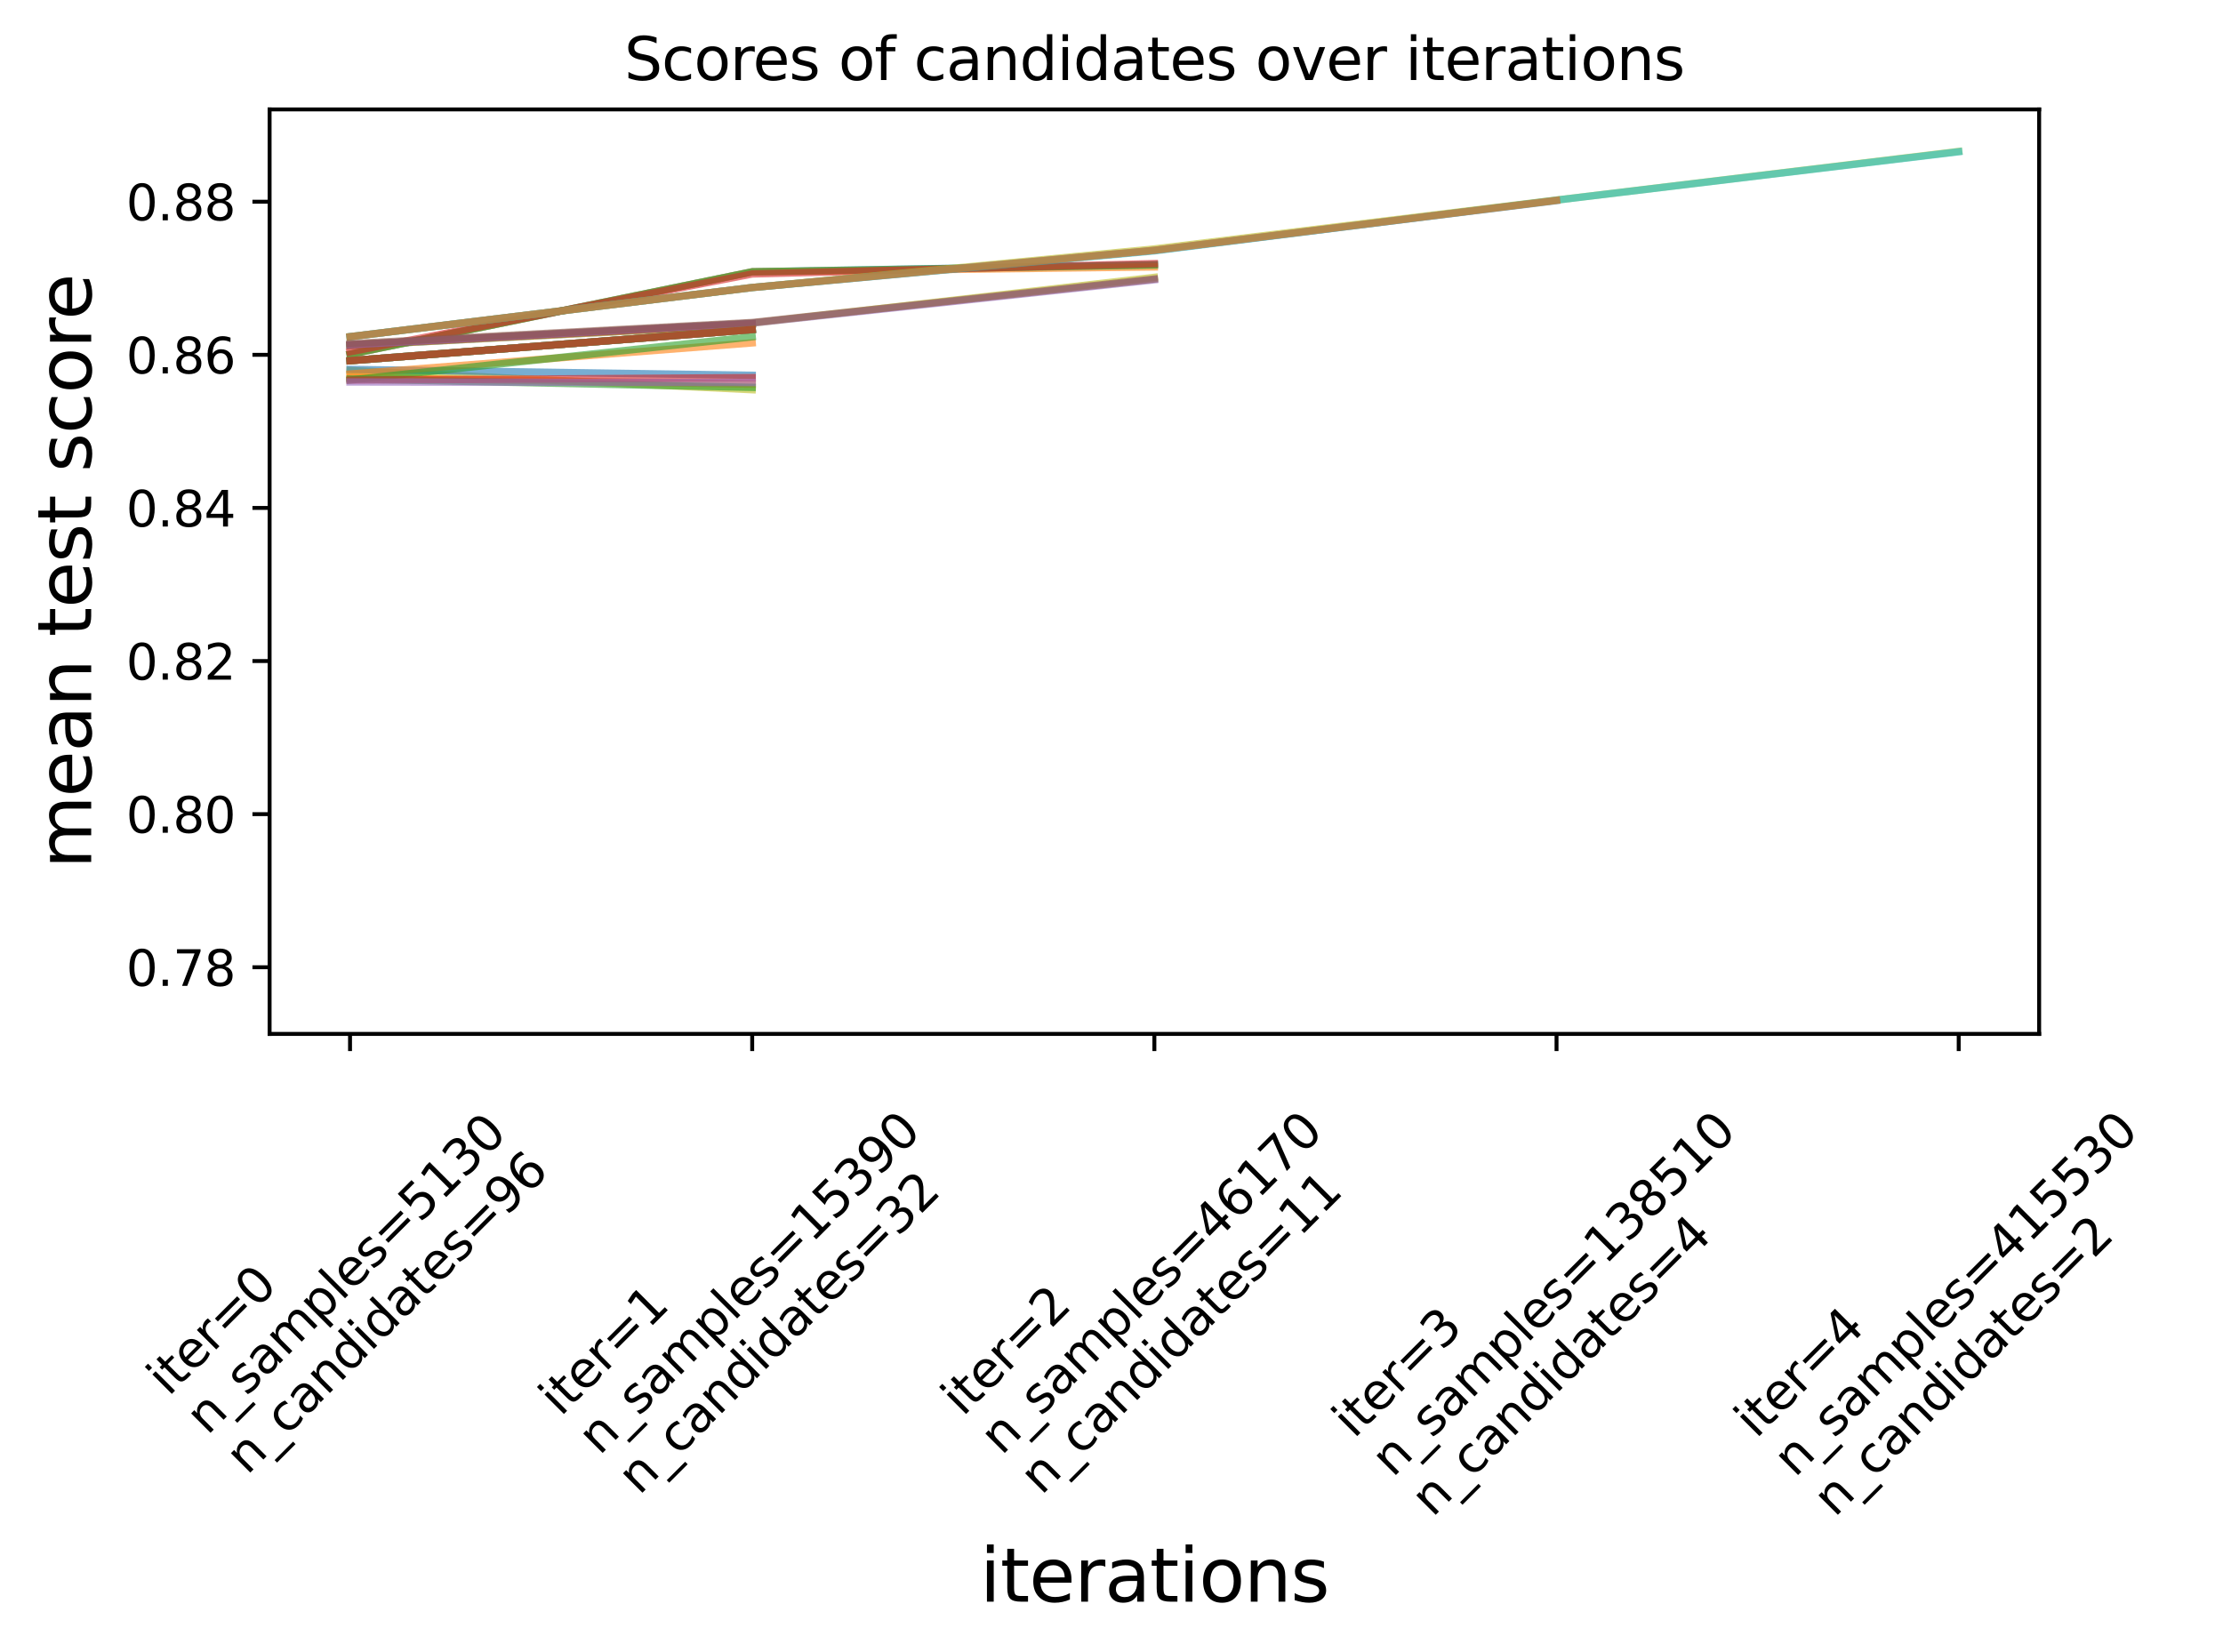 <?xml version="1.0" encoding="utf-8" standalone="no"?>
<!DOCTYPE svg PUBLIC "-//W3C//DTD SVG 1.1//EN"
  "http://www.w3.org/Graphics/SVG/1.1/DTD/svg11.dtd">
<svg xmlns:xlink="http://www.w3.org/1999/xlink" width="453.366pt" height="336.996pt" viewBox="0 0 453.366 336.996" xmlns="http://www.w3.org/2000/svg" version="1.1">
 <defs>
  <style type="text/css">*{stroke-linejoin: round; stroke-linecap: butt}</style>
 </defs>
 <g id="figure_1">
  <g id="patch_1">
   <path d="M 0 336.996 
L 453.366 336.996 
L 453.366 0 
L 0 0 
z
" style="fill: #ffffff"/>
  </g>
  <g id="axes_1">
   <g id="patch_2">
    <path d="M 54.983 210.877 
L 415.869 210.877 
L 415.869 22.318 
L 54.983 22.318 
z
" style="fill: #ffffff"/>
   </g>
   <g id="matplotlib.axis_1">
    <g id="xtick_1">
     <g id="line2d_1">
      <defs>
       <path id="m467f2ef08a" d="M 0 0 
L 0 3.5 
" style="stroke: #000000; stroke-width: 0.8"/>
      </defs>
      <g>
       <use xlink:href="#m467f2ef08a" x="71.387" y="210.877" style="stroke: #000000; stroke-width: 0.8"/>
      </g>
     </g>
     <g id="text_1">
      <!-- iter=0 -->
      <g transform="translate(34.361 284.975) rotate(-45) scale(0.1 -0.1)">
       <defs>
        <path id="DejaVuSans-69" d="M 603 3500 
L 1178 3500 
L 1178 0 
L 603 0 
L 603 3500 
z
M 603 4863 
L 1178 4863 
L 1178 4134 
L 603 4134 
L 603 4863 
z
" transform="scale(0.016)"/>
        <path id="DejaVuSans-74" d="M 1172 4494 
L 1172 3500 
L 2356 3500 
L 2356 3053 
L 1172 3053 
L 1172 1153 
Q 1172 725 1289 603 
Q 1406 481 1766 481 
L 2356 481 
L 2356 0 
L 1766 0 
Q 1100 0 847 248 
Q 594 497 594 1153 
L 594 3053 
L 172 3053 
L 172 3500 
L 594 3500 
L 594 4494 
L 1172 4494 
z
" transform="scale(0.016)"/>
        <path id="DejaVuSans-65" d="M 3597 1894 
L 3597 1613 
L 953 1613 
Q 991 1019 1311 708 
Q 1631 397 2203 397 
Q 2534 397 2845 478 
Q 3156 559 3463 722 
L 3463 178 
Q 3153 47 2828 -22 
Q 2503 -91 2169 -91 
Q 1331 -91 842 396 
Q 353 884 353 1716 
Q 353 2575 817 3079 
Q 1281 3584 2069 3584 
Q 2775 3584 3186 3129 
Q 3597 2675 3597 1894 
z
M 3022 2063 
Q 3016 2534 2758 2815 
Q 2500 3097 2075 3097 
Q 1594 3097 1305 2825 
Q 1016 2553 972 2059 
L 3022 2063 
z
" transform="scale(0.016)"/>
        <path id="DejaVuSans-72" d="M 2631 2963 
Q 2534 3019 2420 3045 
Q 2306 3072 2169 3072 
Q 1681 3072 1420 2755 
Q 1159 2438 1159 1844 
L 1159 0 
L 581 0 
L 581 3500 
L 1159 3500 
L 1159 2956 
Q 1341 3275 1631 3429 
Q 1922 3584 2338 3584 
Q 2397 3584 2469 3576 
Q 2541 3569 2628 3553 
L 2631 2963 
z
" transform="scale(0.016)"/>
        <path id="DejaVuSans-3d" d="M 678 2906 
L 4684 2906 
L 4684 2381 
L 678 2381 
L 678 2906 
z
M 678 1631 
L 4684 1631 
L 4684 1100 
L 678 1100 
L 678 1631 
z
" transform="scale(0.016)"/>
        <path id="DejaVuSans-30" d="M 2034 4250 
Q 1547 4250 1301 3770 
Q 1056 3291 1056 2328 
Q 1056 1369 1301 889 
Q 1547 409 2034 409 
Q 2525 409 2770 889 
Q 3016 1369 3016 2328 
Q 3016 3291 2770 3770 
Q 2525 4250 2034 4250 
z
M 2034 4750 
Q 2819 4750 3233 4129 
Q 3647 3509 3647 2328 
Q 3647 1150 3233 529 
Q 2819 -91 2034 -91 
Q 1250 -91 836 529 
Q 422 1150 422 2328 
Q 422 3509 836 4129 
Q 1250 4750 2034 4750 
z
" transform="scale(0.016)"/>
       </defs>
       <use xlink:href="#DejaVuSans-69"/>
       <use xlink:href="#DejaVuSans-74" x="27.783"/>
       <use xlink:href="#DejaVuSans-65" x="66.992"/>
       <use xlink:href="#DejaVuSans-72" x="128.516"/>
       <use xlink:href="#DejaVuSans-3d" x="169.629"/>
       <use xlink:href="#DejaVuSans-30" x="253.418"/>
      </g>
      <!-- n_samples=5130 -->
      <g transform="translate(42.279 292.893) rotate(-45) scale(0.1 -0.1)">
       <defs>
        <path id="DejaVuSans-6e" d="M 3513 2113 
L 3513 0 
L 2938 0 
L 2938 2094 
Q 2938 2591 2744 2837 
Q 2550 3084 2163 3084 
Q 1697 3084 1428 2787 
Q 1159 2491 1159 1978 
L 1159 0 
L 581 0 
L 581 3500 
L 1159 3500 
L 1159 2956 
Q 1366 3272 1645 3428 
Q 1925 3584 2291 3584 
Q 2894 3584 3203 3211 
Q 3513 2838 3513 2113 
z
" transform="scale(0.016)"/>
        <path id="DejaVuSans-5f" d="M 3263 -1063 
L 3263 -1509 
L -63 -1509 
L -63 -1063 
L 3263 -1063 
z
" transform="scale(0.016)"/>
        <path id="DejaVuSans-73" d="M 2834 3397 
L 2834 2853 
Q 2591 2978 2328 3040 
Q 2066 3103 1784 3103 
Q 1356 3103 1142 2972 
Q 928 2841 928 2578 
Q 928 2378 1081 2264 
Q 1234 2150 1697 2047 
L 1894 2003 
Q 2506 1872 2764 1633 
Q 3022 1394 3022 966 
Q 3022 478 2636 193 
Q 2250 -91 1575 -91 
Q 1294 -91 989 -36 
Q 684 19 347 128 
L 347 722 
Q 666 556 975 473 
Q 1284 391 1588 391 
Q 1994 391 2212 530 
Q 2431 669 2431 922 
Q 2431 1156 2273 1281 
Q 2116 1406 1581 1522 
L 1381 1569 
Q 847 1681 609 1914 
Q 372 2147 372 2553 
Q 372 3047 722 3315 
Q 1072 3584 1716 3584 
Q 2034 3584 2315 3537 
Q 2597 3491 2834 3397 
z
" transform="scale(0.016)"/>
        <path id="DejaVuSans-61" d="M 2194 1759 
Q 1497 1759 1228 1600 
Q 959 1441 959 1056 
Q 959 750 1161 570 
Q 1363 391 1709 391 
Q 2188 391 2477 730 
Q 2766 1069 2766 1631 
L 2766 1759 
L 2194 1759 
z
M 3341 1997 
L 3341 0 
L 2766 0 
L 2766 531 
Q 2569 213 2275 61 
Q 1981 -91 1556 -91 
Q 1019 -91 701 211 
Q 384 513 384 1019 
Q 384 1609 779 1909 
Q 1175 2209 1959 2209 
L 2766 2209 
L 2766 2266 
Q 2766 2663 2505 2880 
Q 2244 3097 1772 3097 
Q 1472 3097 1187 3025 
Q 903 2953 641 2809 
L 641 3341 
Q 956 3463 1253 3523 
Q 1550 3584 1831 3584 
Q 2591 3584 2966 3190 
Q 3341 2797 3341 1997 
z
" transform="scale(0.016)"/>
        <path id="DejaVuSans-6d" d="M 3328 2828 
Q 3544 3216 3844 3400 
Q 4144 3584 4550 3584 
Q 5097 3584 5394 3201 
Q 5691 2819 5691 2113 
L 5691 0 
L 5113 0 
L 5113 2094 
Q 5113 2597 4934 2840 
Q 4756 3084 4391 3084 
Q 3944 3084 3684 2787 
Q 3425 2491 3425 1978 
L 3425 0 
L 2847 0 
L 2847 2094 
Q 2847 2600 2669 2842 
Q 2491 3084 2119 3084 
Q 1678 3084 1418 2786 
Q 1159 2488 1159 1978 
L 1159 0 
L 581 0 
L 581 3500 
L 1159 3500 
L 1159 2956 
Q 1356 3278 1631 3431 
Q 1906 3584 2284 3584 
Q 2666 3584 2933 3390 
Q 3200 3197 3328 2828 
z
" transform="scale(0.016)"/>
        <path id="DejaVuSans-70" d="M 1159 525 
L 1159 -1331 
L 581 -1331 
L 581 3500 
L 1159 3500 
L 1159 2969 
Q 1341 3281 1617 3432 
Q 1894 3584 2278 3584 
Q 2916 3584 3314 3078 
Q 3713 2572 3713 1747 
Q 3713 922 3314 415 
Q 2916 -91 2278 -91 
Q 1894 -91 1617 61 
Q 1341 213 1159 525 
z
M 3116 1747 
Q 3116 2381 2855 2742 
Q 2594 3103 2138 3103 
Q 1681 3103 1420 2742 
Q 1159 2381 1159 1747 
Q 1159 1113 1420 752 
Q 1681 391 2138 391 
Q 2594 391 2855 752 
Q 3116 1113 3116 1747 
z
" transform="scale(0.016)"/>
        <path id="DejaVuSans-6c" d="M 603 4863 
L 1178 4863 
L 1178 0 
L 603 0 
L 603 4863 
z
" transform="scale(0.016)"/>
        <path id="DejaVuSans-35" d="M 691 4666 
L 3169 4666 
L 3169 4134 
L 1269 4134 
L 1269 2991 
Q 1406 3038 1543 3061 
Q 1681 3084 1819 3084 
Q 2600 3084 3056 2656 
Q 3513 2228 3513 1497 
Q 3513 744 3044 326 
Q 2575 -91 1722 -91 
Q 1428 -91 1123 -41 
Q 819 9 494 109 
L 494 744 
Q 775 591 1075 516 
Q 1375 441 1709 441 
Q 2250 441 2565 725 
Q 2881 1009 2881 1497 
Q 2881 1984 2565 2268 
Q 2250 2553 1709 2553 
Q 1456 2553 1204 2497 
Q 953 2441 691 2322 
L 691 4666 
z
" transform="scale(0.016)"/>
        <path id="DejaVuSans-31" d="M 794 531 
L 1825 531 
L 1825 4091 
L 703 3866 
L 703 4441 
L 1819 4666 
L 2450 4666 
L 2450 531 
L 3481 531 
L 3481 0 
L 794 0 
L 794 531 
z
" transform="scale(0.016)"/>
        <path id="DejaVuSans-33" d="M 2597 2516 
Q 3050 2419 3304 2112 
Q 3559 1806 3559 1356 
Q 3559 666 3084 287 
Q 2609 -91 1734 -91 
Q 1441 -91 1130 -33 
Q 819 25 488 141 
L 488 750 
Q 750 597 1062 519 
Q 1375 441 1716 441 
Q 2309 441 2620 675 
Q 2931 909 2931 1356 
Q 2931 1769 2642 2001 
Q 2353 2234 1838 2234 
L 1294 2234 
L 1294 2753 
L 1863 2753 
Q 2328 2753 2575 2939 
Q 2822 3125 2822 3475 
Q 2822 3834 2567 4026 
Q 2313 4219 1838 4219 
Q 1578 4219 1281 4162 
Q 984 4106 628 3988 
L 628 4550 
Q 988 4650 1302 4700 
Q 1616 4750 1894 4750 
Q 2613 4750 3031 4423 
Q 3450 4097 3450 3541 
Q 3450 3153 3228 2886 
Q 3006 2619 2597 2516 
z
" transform="scale(0.016)"/>
       </defs>
       <use xlink:href="#DejaVuSans-6e"/>
       <use xlink:href="#DejaVuSans-5f" x="63.379"/>
       <use xlink:href="#DejaVuSans-73" x="113.379"/>
       <use xlink:href="#DejaVuSans-61" x="165.479"/>
       <use xlink:href="#DejaVuSans-6d" x="226.758"/>
       <use xlink:href="#DejaVuSans-70" x="324.17"/>
       <use xlink:href="#DejaVuSans-6c" x="387.646"/>
       <use xlink:href="#DejaVuSans-65" x="415.43"/>
       <use xlink:href="#DejaVuSans-73" x="476.953"/>
       <use xlink:href="#DejaVuSans-3d" x="529.053"/>
       <use xlink:href="#DejaVuSans-35" x="612.842"/>
       <use xlink:href="#DejaVuSans-31" x="676.465"/>
       <use xlink:href="#DejaVuSans-33" x="740.088"/>
       <use xlink:href="#DejaVuSans-30" x="803.711"/>
      </g>
      <!-- n_candidates=96 -->
      <g transform="translate(50.393 301.008) rotate(-45) scale(0.1 -0.1)">
       <defs>
        <path id="DejaVuSans-63" d="M 3122 3366 
L 3122 2828 
Q 2878 2963 2633 3030 
Q 2388 3097 2138 3097 
Q 1578 3097 1268 2742 
Q 959 2388 959 1747 
Q 959 1106 1268 751 
Q 1578 397 2138 397 
Q 2388 397 2633 464 
Q 2878 531 3122 666 
L 3122 134 
Q 2881 22 2623 -34 
Q 2366 -91 2075 -91 
Q 1284 -91 818 406 
Q 353 903 353 1747 
Q 353 2603 823 3093 
Q 1294 3584 2113 3584 
Q 2378 3584 2631 3529 
Q 2884 3475 3122 3366 
z
" transform="scale(0.016)"/>
        <path id="DejaVuSans-64" d="M 2906 2969 
L 2906 4863 
L 3481 4863 
L 3481 0 
L 2906 0 
L 2906 525 
Q 2725 213 2448 61 
Q 2172 -91 1784 -91 
Q 1150 -91 751 415 
Q 353 922 353 1747 
Q 353 2572 751 3078 
Q 1150 3584 1784 3584 
Q 2172 3584 2448 3432 
Q 2725 3281 2906 2969 
z
M 947 1747 
Q 947 1113 1208 752 
Q 1469 391 1925 391 
Q 2381 391 2643 752 
Q 2906 1113 2906 1747 
Q 2906 2381 2643 2742 
Q 2381 3103 1925 3103 
Q 1469 3103 1208 2742 
Q 947 2381 947 1747 
z
" transform="scale(0.016)"/>
        <path id="DejaVuSans-39" d="M 703 97 
L 703 672 
Q 941 559 1184 500 
Q 1428 441 1663 441 
Q 2288 441 2617 861 
Q 2947 1281 2994 2138 
Q 2813 1869 2534 1725 
Q 2256 1581 1919 1581 
Q 1219 1581 811 2004 
Q 403 2428 403 3163 
Q 403 3881 828 4315 
Q 1253 4750 1959 4750 
Q 2769 4750 3195 4129 
Q 3622 3509 3622 2328 
Q 3622 1225 3098 567 
Q 2575 -91 1691 -91 
Q 1453 -91 1209 -44 
Q 966 3 703 97 
z
M 1959 2075 
Q 2384 2075 2632 2365 
Q 2881 2656 2881 3163 
Q 2881 3666 2632 3958 
Q 2384 4250 1959 4250 
Q 1534 4250 1286 3958 
Q 1038 3666 1038 3163 
Q 1038 2656 1286 2365 
Q 1534 2075 1959 2075 
z
" transform="scale(0.016)"/>
        <path id="DejaVuSans-36" d="M 2113 2584 
Q 1688 2584 1439 2293 
Q 1191 2003 1191 1497 
Q 1191 994 1439 701 
Q 1688 409 2113 409 
Q 2538 409 2786 701 
Q 3034 994 3034 1497 
Q 3034 2003 2786 2293 
Q 2538 2584 2113 2584 
z
M 3366 4563 
L 3366 3988 
Q 3128 4100 2886 4159 
Q 2644 4219 2406 4219 
Q 1781 4219 1451 3797 
Q 1122 3375 1075 2522 
Q 1259 2794 1537 2939 
Q 1816 3084 2150 3084 
Q 2853 3084 3261 2657 
Q 3669 2231 3669 1497 
Q 3669 778 3244 343 
Q 2819 -91 2113 -91 
Q 1303 -91 875 529 
Q 447 1150 447 2328 
Q 447 3434 972 4092 
Q 1497 4750 2381 4750 
Q 2619 4750 2861 4703 
Q 3103 4656 3366 4563 
z
" transform="scale(0.016)"/>
       </defs>
       <use xlink:href="#DejaVuSans-6e"/>
       <use xlink:href="#DejaVuSans-5f" x="63.379"/>
       <use xlink:href="#DejaVuSans-63" x="113.379"/>
       <use xlink:href="#DejaVuSans-61" x="168.359"/>
       <use xlink:href="#DejaVuSans-6e" x="229.639"/>
       <use xlink:href="#DejaVuSans-64" x="293.018"/>
       <use xlink:href="#DejaVuSans-69" x="356.494"/>
       <use xlink:href="#DejaVuSans-64" x="384.277"/>
       <use xlink:href="#DejaVuSans-61" x="447.754"/>
       <use xlink:href="#DejaVuSans-74" x="509.033"/>
       <use xlink:href="#DejaVuSans-65" x="548.242"/>
       <use xlink:href="#DejaVuSans-73" x="609.766"/>
       <use xlink:href="#DejaVuSans-3d" x="661.865"/>
       <use xlink:href="#DejaVuSans-39" x="745.654"/>
       <use xlink:href="#DejaVuSans-36" x="809.277"/>
      </g>
     </g>
    </g>
    <g id="xtick_2">
     <g id="line2d_2">
      <g>
       <use xlink:href="#m467f2ef08a" x="153.406" y="210.877" style="stroke: #000000; stroke-width: 0.8"/>
      </g>
     </g>
     <g id="text_2">
      <!-- iter=1 -->
      <g transform="translate(114.328 289.08) rotate(-45) scale(0.1 -0.1)">
       <use xlink:href="#DejaVuSans-69"/>
       <use xlink:href="#DejaVuSans-74" x="27.783"/>
       <use xlink:href="#DejaVuSans-65" x="66.992"/>
       <use xlink:href="#DejaVuSans-72" x="128.516"/>
       <use xlink:href="#DejaVuSans-3d" x="169.629"/>
       <use xlink:href="#DejaVuSans-31" x="253.418"/>
      </g>
      <!-- n_samples=15390 -->
      <g transform="translate(122.246 296.998) rotate(-45) scale(0.1 -0.1)">
       <use xlink:href="#DejaVuSans-6e"/>
       <use xlink:href="#DejaVuSans-5f" x="63.379"/>
       <use xlink:href="#DejaVuSans-73" x="113.379"/>
       <use xlink:href="#DejaVuSans-61" x="165.479"/>
       <use xlink:href="#DejaVuSans-6d" x="226.758"/>
       <use xlink:href="#DejaVuSans-70" x="324.17"/>
       <use xlink:href="#DejaVuSans-6c" x="387.646"/>
       <use xlink:href="#DejaVuSans-65" x="415.43"/>
       <use xlink:href="#DejaVuSans-73" x="476.953"/>
       <use xlink:href="#DejaVuSans-3d" x="529.053"/>
       <use xlink:href="#DejaVuSans-31" x="612.842"/>
       <use xlink:href="#DejaVuSans-35" x="676.465"/>
       <use xlink:href="#DejaVuSans-33" x="740.088"/>
       <use xlink:href="#DejaVuSans-39" x="803.711"/>
       <use xlink:href="#DejaVuSans-30" x="867.334"/>
      </g>
      <!-- n_candidates=32 -->
      <g transform="translate(130.361 305.113) rotate(-45) scale(0.1 -0.1)">
       <defs>
        <path id="DejaVuSans-32" d="M 1228 531 
L 3431 531 
L 3431 0 
L 469 0 
L 469 531 
Q 828 903 1448 1529 
Q 2069 2156 2228 2338 
Q 2531 2678 2651 2914 
Q 2772 3150 2772 3378 
Q 2772 3750 2511 3984 
Q 2250 4219 1831 4219 
Q 1534 4219 1204 4116 
Q 875 4013 500 3803 
L 500 4441 
Q 881 4594 1212 4672 
Q 1544 4750 1819 4750 
Q 2544 4750 2975 4387 
Q 3406 4025 3406 3419 
Q 3406 3131 3298 2873 
Q 3191 2616 2906 2266 
Q 2828 2175 2409 1742 
Q 1991 1309 1228 531 
z
" transform="scale(0.016)"/>
       </defs>
       <use xlink:href="#DejaVuSans-6e"/>
       <use xlink:href="#DejaVuSans-5f" x="63.379"/>
       <use xlink:href="#DejaVuSans-63" x="113.379"/>
       <use xlink:href="#DejaVuSans-61" x="168.359"/>
       <use xlink:href="#DejaVuSans-6e" x="229.639"/>
       <use xlink:href="#DejaVuSans-64" x="293.018"/>
       <use xlink:href="#DejaVuSans-69" x="356.494"/>
       <use xlink:href="#DejaVuSans-64" x="384.277"/>
       <use xlink:href="#DejaVuSans-61" x="447.754"/>
       <use xlink:href="#DejaVuSans-74" x="509.033"/>
       <use xlink:href="#DejaVuSans-65" x="548.242"/>
       <use xlink:href="#DejaVuSans-73" x="609.766"/>
       <use xlink:href="#DejaVuSans-3d" x="661.865"/>
       <use xlink:href="#DejaVuSans-33" x="745.654"/>
       <use xlink:href="#DejaVuSans-32" x="809.277"/>
      </g>
     </g>
    </g>
    <g id="xtick_3">
     <g id="line2d_3">
      <g>
       <use xlink:href="#m467f2ef08a" x="235.426" y="210.877" style="stroke: #000000; stroke-width: 0.8"/>
      </g>
     </g>
     <g id="text_3">
      <!-- iter=2 -->
      <g transform="translate(196.348 289.08) rotate(-45) scale(0.1 -0.1)">
       <use xlink:href="#DejaVuSans-69"/>
       <use xlink:href="#DejaVuSans-74" x="27.783"/>
       <use xlink:href="#DejaVuSans-65" x="66.992"/>
       <use xlink:href="#DejaVuSans-72" x="128.516"/>
       <use xlink:href="#DejaVuSans-3d" x="169.629"/>
       <use xlink:href="#DejaVuSans-32" x="253.418"/>
      </g>
      <!-- n_samples=46170 -->
      <g transform="translate(204.266 296.998) rotate(-45) scale(0.1 -0.1)">
       <defs>
        <path id="DejaVuSans-34" d="M 2419 4116 
L 825 1625 
L 2419 1625 
L 2419 4116 
z
M 2253 4666 
L 3047 4666 
L 3047 1625 
L 3713 1625 
L 3713 1100 
L 3047 1100 
L 3047 0 
L 2419 0 
L 2419 1100 
L 313 1100 
L 313 1709 
L 2253 4666 
z
" transform="scale(0.016)"/>
        <path id="DejaVuSans-37" d="M 525 4666 
L 3525 4666 
L 3525 4397 
L 1831 0 
L 1172 0 
L 2766 4134 
L 525 4134 
L 525 4666 
z
" transform="scale(0.016)"/>
       </defs>
       <use xlink:href="#DejaVuSans-6e"/>
       <use xlink:href="#DejaVuSans-5f" x="63.379"/>
       <use xlink:href="#DejaVuSans-73" x="113.379"/>
       <use xlink:href="#DejaVuSans-61" x="165.479"/>
       <use xlink:href="#DejaVuSans-6d" x="226.758"/>
       <use xlink:href="#DejaVuSans-70" x="324.17"/>
       <use xlink:href="#DejaVuSans-6c" x="387.646"/>
       <use xlink:href="#DejaVuSans-65" x="415.43"/>
       <use xlink:href="#DejaVuSans-73" x="476.953"/>
       <use xlink:href="#DejaVuSans-3d" x="529.053"/>
       <use xlink:href="#DejaVuSans-34" x="612.842"/>
       <use xlink:href="#DejaVuSans-36" x="676.465"/>
       <use xlink:href="#DejaVuSans-31" x="740.088"/>
       <use xlink:href="#DejaVuSans-37" x="803.711"/>
       <use xlink:href="#DejaVuSans-30" x="867.334"/>
      </g>
      <!-- n_candidates=11 -->
      <g transform="translate(212.38 305.113) rotate(-45) scale(0.1 -0.1)">
       <use xlink:href="#DejaVuSans-6e"/>
       <use xlink:href="#DejaVuSans-5f" x="63.379"/>
       <use xlink:href="#DejaVuSans-63" x="113.379"/>
       <use xlink:href="#DejaVuSans-61" x="168.359"/>
       <use xlink:href="#DejaVuSans-6e" x="229.639"/>
       <use xlink:href="#DejaVuSans-64" x="293.018"/>
       <use xlink:href="#DejaVuSans-69" x="356.494"/>
       <use xlink:href="#DejaVuSans-64" x="384.277"/>
       <use xlink:href="#DejaVuSans-61" x="447.754"/>
       <use xlink:href="#DejaVuSans-74" x="509.033"/>
       <use xlink:href="#DejaVuSans-65" x="548.242"/>
       <use xlink:href="#DejaVuSans-73" x="609.766"/>
       <use xlink:href="#DejaVuSans-3d" x="661.865"/>
       <use xlink:href="#DejaVuSans-31" x="745.654"/>
       <use xlink:href="#DejaVuSans-31" x="809.277"/>
      </g>
     </g>
    </g>
    <g id="xtick_4">
     <g id="line2d_4">
      <g>
       <use xlink:href="#m467f2ef08a" x="317.445" y="210.877" style="stroke: #000000; stroke-width: 0.8"/>
      </g>
     </g>
     <g id="text_4">
      <!-- iter=3 -->
      <g transform="translate(276.118 293.579) rotate(-45) scale(0.1 -0.1)">
       <use xlink:href="#DejaVuSans-69"/>
       <use xlink:href="#DejaVuSans-74" x="27.783"/>
       <use xlink:href="#DejaVuSans-65" x="66.992"/>
       <use xlink:href="#DejaVuSans-72" x="128.516"/>
       <use xlink:href="#DejaVuSans-3d" x="169.629"/>
       <use xlink:href="#DejaVuSans-33" x="253.418"/>
      </g>
      <!-- n_samples=138510 -->
      <g transform="translate(284.036 301.497) rotate(-45) scale(0.1 -0.1)">
       <defs>
        <path id="DejaVuSans-38" d="M 2034 2216 
Q 1584 2216 1326 1975 
Q 1069 1734 1069 1313 
Q 1069 891 1326 650 
Q 1584 409 2034 409 
Q 2484 409 2743 651 
Q 3003 894 3003 1313 
Q 3003 1734 2745 1975 
Q 2488 2216 2034 2216 
z
M 1403 2484 
Q 997 2584 770 2862 
Q 544 3141 544 3541 
Q 544 4100 942 4425 
Q 1341 4750 2034 4750 
Q 2731 4750 3128 4425 
Q 3525 4100 3525 3541 
Q 3525 3141 3298 2862 
Q 3072 2584 2669 2484 
Q 3125 2378 3379 2068 
Q 3634 1759 3634 1313 
Q 3634 634 3220 271 
Q 2806 -91 2034 -91 
Q 1263 -91 848 271 
Q 434 634 434 1313 
Q 434 1759 690 2068 
Q 947 2378 1403 2484 
z
M 1172 3481 
Q 1172 3119 1398 2916 
Q 1625 2713 2034 2713 
Q 2441 2713 2670 2916 
Q 2900 3119 2900 3481 
Q 2900 3844 2670 4047 
Q 2441 4250 2034 4250 
Q 1625 4250 1398 4047 
Q 1172 3844 1172 3481 
z
" transform="scale(0.016)"/>
       </defs>
       <use xlink:href="#DejaVuSans-6e"/>
       <use xlink:href="#DejaVuSans-5f" x="63.379"/>
       <use xlink:href="#DejaVuSans-73" x="113.379"/>
       <use xlink:href="#DejaVuSans-61" x="165.479"/>
       <use xlink:href="#DejaVuSans-6d" x="226.758"/>
       <use xlink:href="#DejaVuSans-70" x="324.17"/>
       <use xlink:href="#DejaVuSans-6c" x="387.646"/>
       <use xlink:href="#DejaVuSans-65" x="415.43"/>
       <use xlink:href="#DejaVuSans-73" x="476.953"/>
       <use xlink:href="#DejaVuSans-3d" x="529.053"/>
       <use xlink:href="#DejaVuSans-31" x="612.842"/>
       <use xlink:href="#DejaVuSans-33" x="676.465"/>
       <use xlink:href="#DejaVuSans-38" x="740.088"/>
       <use xlink:href="#DejaVuSans-35" x="803.711"/>
       <use xlink:href="#DejaVuSans-31" x="867.334"/>
       <use xlink:href="#DejaVuSans-30" x="930.957"/>
      </g>
      <!-- n_candidates=4 -->
      <g transform="translate(292.15 309.611) rotate(-45) scale(0.1 -0.1)">
       <use xlink:href="#DejaVuSans-6e"/>
       <use xlink:href="#DejaVuSans-5f" x="63.379"/>
       <use xlink:href="#DejaVuSans-63" x="113.379"/>
       <use xlink:href="#DejaVuSans-61" x="168.359"/>
       <use xlink:href="#DejaVuSans-6e" x="229.639"/>
       <use xlink:href="#DejaVuSans-64" x="293.018"/>
       <use xlink:href="#DejaVuSans-69" x="356.494"/>
       <use xlink:href="#DejaVuSans-64" x="384.277"/>
       <use xlink:href="#DejaVuSans-61" x="447.754"/>
       <use xlink:href="#DejaVuSans-74" x="509.033"/>
       <use xlink:href="#DejaVuSans-65" x="548.242"/>
       <use xlink:href="#DejaVuSans-73" x="609.766"/>
       <use xlink:href="#DejaVuSans-3d" x="661.865"/>
       <use xlink:href="#DejaVuSans-34" x="745.654"/>
      </g>
     </g>
    </g>
    <g id="xtick_5">
     <g id="line2d_5">
      <g>
       <use xlink:href="#m467f2ef08a" x="399.465" y="210.877" style="stroke: #000000; stroke-width: 0.8"/>
      </g>
     </g>
     <g id="text_5">
      <!-- iter=4 -->
      <g transform="translate(358.137 293.579) rotate(-45) scale(0.1 -0.1)">
       <use xlink:href="#DejaVuSans-69"/>
       <use xlink:href="#DejaVuSans-74" x="27.783"/>
       <use xlink:href="#DejaVuSans-65" x="66.992"/>
       <use xlink:href="#DejaVuSans-72" x="128.516"/>
       <use xlink:href="#DejaVuSans-3d" x="169.629"/>
       <use xlink:href="#DejaVuSans-34" x="253.418"/>
      </g>
      <!-- n_samples=415530 -->
      <g transform="translate(366.055 301.497) rotate(-45) scale(0.1 -0.1)">
       <use xlink:href="#DejaVuSans-6e"/>
       <use xlink:href="#DejaVuSans-5f" x="63.379"/>
       <use xlink:href="#DejaVuSans-73" x="113.379"/>
       <use xlink:href="#DejaVuSans-61" x="165.479"/>
       <use xlink:href="#DejaVuSans-6d" x="226.758"/>
       <use xlink:href="#DejaVuSans-70" x="324.17"/>
       <use xlink:href="#DejaVuSans-6c" x="387.646"/>
       <use xlink:href="#DejaVuSans-65" x="415.43"/>
       <use xlink:href="#DejaVuSans-73" x="476.953"/>
       <use xlink:href="#DejaVuSans-3d" x="529.053"/>
       <use xlink:href="#DejaVuSans-34" x="612.842"/>
       <use xlink:href="#DejaVuSans-31" x="676.465"/>
       <use xlink:href="#DejaVuSans-35" x="740.088"/>
       <use xlink:href="#DejaVuSans-35" x="803.711"/>
       <use xlink:href="#DejaVuSans-33" x="867.334"/>
       <use xlink:href="#DejaVuSans-30" x="930.957"/>
      </g>
      <!-- n_candidates=2 -->
      <g transform="translate(374.17 309.611) rotate(-45) scale(0.1 -0.1)">
       <use xlink:href="#DejaVuSans-6e"/>
       <use xlink:href="#DejaVuSans-5f" x="63.379"/>
       <use xlink:href="#DejaVuSans-63" x="113.379"/>
       <use xlink:href="#DejaVuSans-61" x="168.359"/>
       <use xlink:href="#DejaVuSans-6e" x="229.639"/>
       <use xlink:href="#DejaVuSans-64" x="293.018"/>
       <use xlink:href="#DejaVuSans-69" x="356.494"/>
       <use xlink:href="#DejaVuSans-64" x="384.277"/>
       <use xlink:href="#DejaVuSans-61" x="447.754"/>
       <use xlink:href="#DejaVuSans-74" x="509.033"/>
       <use xlink:href="#DejaVuSans-65" x="548.242"/>
       <use xlink:href="#DejaVuSans-73" x="609.766"/>
       <use xlink:href="#DejaVuSans-3d" x="661.865"/>
       <use xlink:href="#DejaVuSans-32" x="745.654"/>
      </g>
     </g>
    </g>
    <g id="text_6">
     <!-- iterations -->
     <g transform="translate(199.835 326.676) scale(0.15 -0.15)">
      <defs>
       <path id="DejaVuSans-6f" d="M 1959 3097 
Q 1497 3097 1228 2736 
Q 959 2375 959 1747 
Q 959 1119 1226 758 
Q 1494 397 1959 397 
Q 2419 397 2687 759 
Q 2956 1122 2956 1747 
Q 2956 2369 2687 2733 
Q 2419 3097 1959 3097 
z
M 1959 3584 
Q 2709 3584 3137 3096 
Q 3566 2609 3566 1747 
Q 3566 888 3137 398 
Q 2709 -91 1959 -91 
Q 1206 -91 779 398 
Q 353 888 353 1747 
Q 353 2609 779 3096 
Q 1206 3584 1959 3584 
z
" transform="scale(0.016)"/>
      </defs>
      <use xlink:href="#DejaVuSans-69"/>
      <use xlink:href="#DejaVuSans-74" x="27.783"/>
      <use xlink:href="#DejaVuSans-65" x="66.992"/>
      <use xlink:href="#DejaVuSans-72" x="128.516"/>
      <use xlink:href="#DejaVuSans-61" x="169.629"/>
      <use xlink:href="#DejaVuSans-74" x="230.908"/>
      <use xlink:href="#DejaVuSans-69" x="270.117"/>
      <use xlink:href="#DejaVuSans-6f" x="297.9"/>
      <use xlink:href="#DejaVuSans-6e" x="359.082"/>
      <use xlink:href="#DejaVuSans-73" x="422.461"/>
     </g>
    </g>
   </g>
   <g id="matplotlib.axis_2">
    <g id="ytick_1">
     <g id="line2d_6">
      <defs>
       <path id="mf5aeec9c73" d="M 0 0 
L -3.5 0 
" style="stroke: #000000; stroke-width: 0.8"/>
      </defs>
      <g>
       <use xlink:href="#mf5aeec9c73" x="54.983" y="197.277" style="stroke: #000000; stroke-width: 0.8"/>
      </g>
     </g>
     <g id="text_7">
      <!-- 0.78 -->
      <g transform="translate(25.717 201.076) scale(0.1 -0.1)">
       <defs>
        <path id="DejaVuSans-2e" d="M 684 794 
L 1344 794 
L 1344 0 
L 684 0 
L 684 794 
z
" transform="scale(0.016)"/>
       </defs>
       <use xlink:href="#DejaVuSans-30"/>
       <use xlink:href="#DejaVuSans-2e" x="63.623"/>
       <use xlink:href="#DejaVuSans-37" x="95.41"/>
       <use xlink:href="#DejaVuSans-38" x="159.033"/>
      </g>
     </g>
    </g>
    <g id="ytick_2">
     <g id="line2d_7">
      <g>
       <use xlink:href="#mf5aeec9c73" x="54.983" y="166.049" style="stroke: #000000; stroke-width: 0.8"/>
      </g>
     </g>
     <g id="text_8">
      <!-- 0.80 -->
      <g transform="translate(25.717 169.848) scale(0.1 -0.1)">
       <use xlink:href="#DejaVuSans-30"/>
       <use xlink:href="#DejaVuSans-2e" x="63.623"/>
       <use xlink:href="#DejaVuSans-38" x="95.41"/>
       <use xlink:href="#DejaVuSans-30" x="159.033"/>
      </g>
     </g>
    </g>
    <g id="ytick_3">
     <g id="line2d_8">
      <g>
       <use xlink:href="#mf5aeec9c73" x="54.983" y="134.821" style="stroke: #000000; stroke-width: 0.8"/>
      </g>
     </g>
     <g id="text_9">
      <!-- 0.82 -->
      <g transform="translate(25.717 138.62) scale(0.1 -0.1)">
       <use xlink:href="#DejaVuSans-30"/>
       <use xlink:href="#DejaVuSans-2e" x="63.623"/>
       <use xlink:href="#DejaVuSans-38" x="95.41"/>
       <use xlink:href="#DejaVuSans-32" x="159.033"/>
      </g>
     </g>
    </g>
    <g id="ytick_4">
     <g id="line2d_9">
      <g>
       <use xlink:href="#mf5aeec9c73" x="54.983" y="103.593" style="stroke: #000000; stroke-width: 0.8"/>
      </g>
     </g>
     <g id="text_10">
      <!-- 0.84 -->
      <g transform="translate(25.717 107.392) scale(0.1 -0.1)">
       <use xlink:href="#DejaVuSans-30"/>
       <use xlink:href="#DejaVuSans-2e" x="63.623"/>
       <use xlink:href="#DejaVuSans-38" x="95.41"/>
       <use xlink:href="#DejaVuSans-34" x="159.033"/>
      </g>
     </g>
    </g>
    <g id="ytick_5">
     <g id="line2d_10">
      <g>
       <use xlink:href="#mf5aeec9c73" x="54.983" y="72.365" style="stroke: #000000; stroke-width: 0.8"/>
      </g>
     </g>
     <g id="text_11">
      <!-- 0.86 -->
      <g transform="translate(25.717 76.164) scale(0.1 -0.1)">
       <use xlink:href="#DejaVuSans-30"/>
       <use xlink:href="#DejaVuSans-2e" x="63.623"/>
       <use xlink:href="#DejaVuSans-38" x="95.41"/>
       <use xlink:href="#DejaVuSans-36" x="159.033"/>
      </g>
     </g>
    </g>
    <g id="ytick_6">
     <g id="line2d_11">
      <g>
       <use xlink:href="#mf5aeec9c73" x="54.983" y="41.137" style="stroke: #000000; stroke-width: 0.8"/>
      </g>
     </g>
     <g id="text_12">
      <!-- 0.88 -->
      <g transform="translate(25.717 44.936) scale(0.1 -0.1)">
       <use xlink:href="#DejaVuSans-30"/>
       <use xlink:href="#DejaVuSans-2e" x="63.623"/>
       <use xlink:href="#DejaVuSans-38" x="95.41"/>
       <use xlink:href="#DejaVuSans-38" x="159.033"/>
      </g>
     </g>
    </g>
    <g id="text_13">
     <!-- mean test score -->
     <g transform="translate(18.598 177.186) rotate(-90) scale(0.15 -0.15)">
      <defs>
       <path id="DejaVuSans-20" transform="scale(0.016)"/>
      </defs>
      <use xlink:href="#DejaVuSans-6d"/>
      <use xlink:href="#DejaVuSans-65" x="97.412"/>
      <use xlink:href="#DejaVuSans-61" x="158.936"/>
      <use xlink:href="#DejaVuSans-6e" x="220.215"/>
      <use xlink:href="#DejaVuSans-20" x="283.594"/>
      <use xlink:href="#DejaVuSans-74" x="315.381"/>
      <use xlink:href="#DejaVuSans-65" x="354.59"/>
      <use xlink:href="#DejaVuSans-73" x="416.113"/>
      <use xlink:href="#DejaVuSans-74" x="468.213"/>
      <use xlink:href="#DejaVuSans-20" x="507.422"/>
      <use xlink:href="#DejaVuSans-73" x="539.209"/>
      <use xlink:href="#DejaVuSans-63" x="591.309"/>
      <use xlink:href="#DejaVuSans-6f" x="646.289"/>
      <use xlink:href="#DejaVuSans-72" x="707.471"/>
      <use xlink:href="#DejaVuSans-65" x="746.334"/>
     </g>
    </g>
   </g>
   <g id="line2d_12">
    <path d="M 71.387 105.009 
" clip-path="url(#p2455f790bf)" style="fill: none; stroke: #1f77b4; stroke-opacity: 0.6; stroke-width: 1.5; stroke-linecap: square"/>
   </g>
   <g id="line2d_13">
    <path d="M 71.387 127.831 
" clip-path="url(#p2455f790bf)" style="fill: none; stroke: #ff7f0e; stroke-opacity: 0.6; stroke-width: 1.5; stroke-linecap: square"/>
   </g>
   <g id="line2d_14">
    <path d="M 71.387 126.771 
" clip-path="url(#p2455f790bf)" style="fill: none; stroke: #2ca02c; stroke-opacity: 0.6; stroke-width: 1.5; stroke-linecap: square"/>
   </g>
   <g id="line2d_15">
    <path d="M 71.387 142.849 
" clip-path="url(#p2455f790bf)" style="fill: none; stroke: #d62728; stroke-opacity: 0.6; stroke-width: 1.5; stroke-linecap: square"/>
   </g>
   <g id="line2d_16">
    <path d="M 71.387 153.803 
" clip-path="url(#p2455f790bf)" style="fill: none; stroke: #9467bd; stroke-opacity: 0.6; stroke-width: 1.5; stroke-linecap: square"/>
   </g>
   <g id="line2d_17">
    <path d="M 71.387 153.803 
" clip-path="url(#p2455f790bf)" style="fill: none; stroke: #8c564b; stroke-opacity: 0.6; stroke-width: 1.5; stroke-linecap: square"/>
   </g>
   <g id="line2d_18">
    <path d="M 71.387 153.803 
" clip-path="url(#p2455f790bf)" style="fill: none; stroke: #e377c2; stroke-opacity: 0.6; stroke-width: 1.5; stroke-linecap: square"/>
   </g>
   <g id="line2d_19">
    <path d="M 71.387 153.803 
" clip-path="url(#p2455f790bf)" style="fill: none; stroke: #7f7f7f; stroke-opacity: 0.6; stroke-width: 1.5; stroke-linecap: square"/>
   </g>
   <g id="line2d_20">
    <path d="M 71.387 70.32 
L 153.406 65.898 
L 235.426 56.563 
" clip-path="url(#p2455f790bf)" style="fill: none; stroke: #bcbd22; stroke-opacity: 0.6; stroke-width: 1.5; stroke-linecap: square"/>
   </g>
   <g id="line2d_21">
    <path d="M 71.387 70.461 
L 153.406 66.223 
" clip-path="url(#p2455f790bf)" style="fill: none; stroke: #17becf; stroke-opacity: 0.6; stroke-width: 1.5; stroke-linecap: square"/>
   </g>
   <g id="line2d_22">
    <path d="M 71.387 70.461 
L 153.406 66.022 
" clip-path="url(#p2455f790bf)" style="fill: none; stroke: #1f77b4; stroke-opacity: 0.6; stroke-width: 1.5; stroke-linecap: square"/>
   </g>
   <g id="line2d_23">
    <path d="M 71.387 70.461 
L 153.406 66.223 
" clip-path="url(#p2455f790bf)" style="fill: none; stroke: #ff7f0e; stroke-opacity: 0.6; stroke-width: 1.5; stroke-linecap: square"/>
   </g>
   <g id="line2d_24">
    <path d="M 71.387 108.891 
" clip-path="url(#p2455f790bf)" style="fill: none; stroke: #2ca02c; stroke-opacity: 0.6; stroke-width: 1.5; stroke-linecap: square"/>
   </g>
   <g id="line2d_25">
    <path d="M 71.387 136.968 
" clip-path="url(#p2455f790bf)" style="fill: none; stroke: #d62728; stroke-opacity: 0.6; stroke-width: 1.5; stroke-linecap: square"/>
   </g>
   <g id="line2d_26">
    <path d="M 71.387 136.494 
" clip-path="url(#p2455f790bf)" style="fill: none; stroke: #9467bd; stroke-opacity: 0.6; stroke-width: 1.5; stroke-linecap: square"/>
   </g>
   <g id="line2d_27">
    <path d="M 71.387 132.081 
" clip-path="url(#p2455f790bf)" style="fill: none; stroke: #8c564b; stroke-opacity: 0.6; stroke-width: 1.5; stroke-linecap: square"/>
   </g>
   <g id="line2d_28">
    <path d="M 71.387 73.566 
L 153.406 67.221 
" clip-path="url(#p2455f790bf)" style="fill: none; stroke: #e377c2; stroke-opacity: 0.6; stroke-width: 1.5; stroke-linecap: square"/>
   </g>
   <g id="line2d_29">
    <path d="M 71.387 73.566 
L 153.406 67.221 
" clip-path="url(#p2455f790bf)" style="fill: none; stroke: #7f7f7f; stroke-opacity: 0.6; stroke-width: 1.5; stroke-linecap: square"/>
   </g>
   <g id="line2d_30">
    <path d="M 71.387 73.566 
L 153.406 67.221 
" clip-path="url(#p2455f790bf)" style="fill: none; stroke: #bcbd22; stroke-opacity: 0.6; stroke-width: 1.5; stroke-linecap: square"/>
   </g>
   <g id="line2d_31">
    <path d="M 71.387 73.566 
L 153.406 67.221 
" clip-path="url(#p2455f790bf)" style="fill: none; stroke: #17becf; stroke-opacity: 0.6; stroke-width: 1.5; stroke-linecap: square"/>
   </g>
   <g id="line2d_32">
    <path d="M 71.387 103.595 
" clip-path="url(#p2455f790bf)" style="fill: none; stroke: #1f77b4; stroke-opacity: 0.6; stroke-width: 1.5; stroke-linecap: square"/>
   </g>
   <g id="line2d_33">
    <path d="M 71.387 125.806 
" clip-path="url(#p2455f790bf)" style="fill: none; stroke: #ff7f0e; stroke-opacity: 0.6; stroke-width: 1.5; stroke-linecap: square"/>
   </g>
   <g id="line2d_34">
    <path d="M 71.387 131.58 
" clip-path="url(#p2455f790bf)" style="fill: none; stroke: #2ca02c; stroke-opacity: 0.6; stroke-width: 1.5; stroke-linecap: square"/>
   </g>
   <g id="line2d_35">
    <path d="M 71.387 127.349 
" clip-path="url(#p2455f790bf)" style="fill: none; stroke: #d62728; stroke-opacity: 0.6; stroke-width: 1.5; stroke-linecap: square"/>
   </g>
   <g id="line2d_36">
    <path d="M 71.387 81.581 
" clip-path="url(#p2455f790bf)" style="fill: none; stroke: #9467bd; stroke-opacity: 0.6; stroke-width: 1.5; stroke-linecap: square"/>
   </g>
   <g id="line2d_37">
    <path d="M 71.387 81.581 
" clip-path="url(#p2455f790bf)" style="fill: none; stroke: #8c564b; stroke-opacity: 0.6; stroke-width: 1.5; stroke-linecap: square"/>
   </g>
   <g id="line2d_38">
    <path d="M 71.387 81.581 
" clip-path="url(#p2455f790bf)" style="fill: none; stroke: #e377c2; stroke-opacity: 0.6; stroke-width: 1.5; stroke-linecap: square"/>
   </g>
   <g id="line2d_39">
    <path d="M 71.387 81.581 
" clip-path="url(#p2455f790bf)" style="fill: none; stroke: #7f7f7f; stroke-opacity: 0.6; stroke-width: 1.5; stroke-linecap: square"/>
   </g>
   <g id="line2d_40">
    <path d="M 71.387 75.581 
L 153.406 79.487 
" clip-path="url(#p2455f790bf)" style="fill: none; stroke: #bcbd22; stroke-opacity: 0.6; stroke-width: 1.5; stroke-linecap: square"/>
   </g>
   <g id="line2d_41">
    <path d="M 71.387 79.339 
" clip-path="url(#p2455f790bf)" style="fill: none; stroke: #17becf; stroke-opacity: 0.6; stroke-width: 1.5; stroke-linecap: square"/>
   </g>
   <g id="line2d_42">
    <path d="M 71.387 75.344 
L 153.406 76.548 
" clip-path="url(#p2455f790bf)" style="fill: none; stroke: #1f77b4; stroke-opacity: 0.6; stroke-width: 1.5; stroke-linecap: square"/>
   </g>
   <g id="line2d_43">
    <path d="M 71.387 77.035 
L 153.406 78.361 
" clip-path="url(#p2455f790bf)" style="fill: none; stroke: #ff7f0e; stroke-opacity: 0.6; stroke-width: 1.5; stroke-linecap: square"/>
   </g>
   <g id="line2d_44">
    <path d="M 71.387 88.782 
" clip-path="url(#p2455f790bf)" style="fill: none; stroke: #2ca02c; stroke-opacity: 0.6; stroke-width: 1.5; stroke-linecap: square"/>
   </g>
   <g id="line2d_45">
    <path d="M 71.387 112.463 
" clip-path="url(#p2455f790bf)" style="fill: none; stroke: #d62728; stroke-opacity: 0.6; stroke-width: 1.5; stroke-linecap: square"/>
   </g>
   <g id="line2d_46">
    <path d="M 71.387 112.033 
" clip-path="url(#p2455f790bf)" style="fill: none; stroke: #9467bd; stroke-opacity: 0.6; stroke-width: 1.5; stroke-linecap: square"/>
   </g>
   <g id="line2d_47">
    <path d="M 71.387 116.213 
" clip-path="url(#p2455f790bf)" style="fill: none; stroke: #8c564b; stroke-opacity: 0.6; stroke-width: 1.5; stroke-linecap: square"/>
   </g>
   <g id="line2d_48">
    <path d="M 71.387 202.307 
" clip-path="url(#p2455f790bf)" style="fill: none; stroke: #e377c2; stroke-opacity: 0.6; stroke-width: 1.5; stroke-linecap: square"/>
   </g>
   <g id="line2d_49">
    <path d="M 71.387 202.307 
" clip-path="url(#p2455f790bf)" style="fill: none; stroke: #7f7f7f; stroke-opacity: 0.6; stroke-width: 1.5; stroke-linecap: square"/>
   </g>
   <g id="line2d_50">
    <path d="M 71.387 202.307 
" clip-path="url(#p2455f790bf)" style="fill: none; stroke: #bcbd22; stroke-opacity: 0.6; stroke-width: 1.5; stroke-linecap: square"/>
   </g>
   <g id="line2d_51">
    <path d="M 71.387 202.307 
" clip-path="url(#p2455f790bf)" style="fill: none; stroke: #17becf; stroke-opacity: 0.6; stroke-width: 1.5; stroke-linecap: square"/>
   </g>
   <g id="line2d_52">
    <path d="M 71.387 72.246 
L 153.406 55.439 
L 235.426 53.987 
" clip-path="url(#p2455f790bf)" style="fill: none; stroke: #1f77b4; stroke-opacity: 0.6; stroke-width: 1.5; stroke-linecap: square"/>
   </g>
   <g id="line2d_53">
    <path d="M 71.387 72.246 
L 153.406 55.439 
L 235.426 54.447 
" clip-path="url(#p2455f790bf)" style="fill: none; stroke: #ff7f0e; stroke-opacity: 0.6; stroke-width: 1.5; stroke-linecap: square"/>
   </g>
   <g id="line2d_54">
    <path d="M 71.387 72.246 
L 153.406 55.439 
L 235.426 54.041 
" clip-path="url(#p2455f790bf)" style="fill: none; stroke: #2ca02c; stroke-opacity: 0.6; stroke-width: 1.5; stroke-linecap: square"/>
   </g>
   <g id="line2d_55">
    <path d="M 71.387 71.751 
L 153.406 55.879 
L 235.426 53.761 
" clip-path="url(#p2455f790bf)" style="fill: none; stroke: #d62728; stroke-opacity: 0.6; stroke-width: 1.5; stroke-linecap: square"/>
   </g>
   <g id="line2d_56">
    <path d="M 71.387 94.078 
" clip-path="url(#p2455f790bf)" style="fill: none; stroke: #9467bd; stroke-opacity: 0.6; stroke-width: 1.5; stroke-linecap: square"/>
   </g>
   <g id="line2d_57">
    <path d="M 71.387 120.8 
" clip-path="url(#p2455f790bf)" style="fill: none; stroke: #8c564b; stroke-opacity: 0.6; stroke-width: 1.5; stroke-linecap: square"/>
   </g>
   <g id="line2d_58">
    <path d="M 71.387 120.001 
" clip-path="url(#p2455f790bf)" style="fill: none; stroke: #e377c2; stroke-opacity: 0.6; stroke-width: 1.5; stroke-linecap: square"/>
   </g>
   <g id="line2d_59">
    <path d="M 71.387 112.587 
" clip-path="url(#p2455f790bf)" style="fill: none; stroke: #7f7f7f; stroke-opacity: 0.6; stroke-width: 1.5; stroke-linecap: square"/>
   </g>
   <g id="line2d_60">
    <path d="M 71.387 68.673 
L 153.406 58.643 
L 235.426 50.772 
L 317.445 40.802 
L 399.465 30.889 
" clip-path="url(#p2455f790bf)" style="fill: none; stroke: #bcbd22; stroke-opacity: 0.6; stroke-width: 1.5; stroke-linecap: square"/>
   </g>
   <g id="line2d_61">
    <path d="M 71.387 68.673 
L 153.406 58.643 
L 235.426 51.166 
L 317.445 40.814 
L 399.465 30.947 
" clip-path="url(#p2455f790bf)" style="fill: none; stroke: #17becf; stroke-opacity: 0.6; stroke-width: 1.5; stroke-linecap: square"/>
   </g>
   <g id="line2d_62">
    <path d="M 71.387 68.673 
L 153.406 58.643 
L 235.426 51.056 
L 317.445 40.908 
" clip-path="url(#p2455f790bf)" style="fill: none; stroke: #1f77b4; stroke-opacity: 0.6; stroke-width: 1.5; stroke-linecap: square"/>
   </g>
   <g id="line2d_63">
    <path d="M 71.387 68.673 
L 153.406 58.643 
L 235.426 51.056 
L 317.445 40.863 
" clip-path="url(#p2455f790bf)" style="fill: none; stroke: #ff7f0e; stroke-opacity: 0.6; stroke-width: 1.5; stroke-linecap: square"/>
   </g>
   <g id="line2d_64">
    <path d="M 71.387 83.487 
" clip-path="url(#p2455f790bf)" style="fill: none; stroke: #2ca02c; stroke-opacity: 0.6; stroke-width: 1.5; stroke-linecap: square"/>
   </g>
   <g id="line2d_65">
    <path d="M 71.387 115.856 
" clip-path="url(#p2455f790bf)" style="fill: none; stroke: #d62728; stroke-opacity: 0.6; stroke-width: 1.5; stroke-linecap: square"/>
   </g>
   <g id="line2d_66">
    <path d="M 71.387 118.89 
" clip-path="url(#p2455f790bf)" style="fill: none; stroke: #9467bd; stroke-opacity: 0.6; stroke-width: 1.5; stroke-linecap: square"/>
   </g>
   <g id="line2d_67">
    <path d="M 71.387 113.989 
" clip-path="url(#p2455f790bf)" style="fill: none; stroke: #8c564b; stroke-opacity: 0.6; stroke-width: 1.5; stroke-linecap: square"/>
   </g>
   <g id="line2d_68">
    <path d="M 71.387 79.59 
" clip-path="url(#p2455f790bf)" style="fill: none; stroke: #e377c2; stroke-opacity: 0.6; stroke-width: 1.5; stroke-linecap: square"/>
   </g>
   <g id="line2d_69">
    <path d="M 71.387 79.59 
" clip-path="url(#p2455f790bf)" style="fill: none; stroke: #7f7f7f; stroke-opacity: 0.6; stroke-width: 1.5; stroke-linecap: square"/>
   </g>
   <g id="line2d_70">
    <path d="M 71.387 79.59 
" clip-path="url(#p2455f790bf)" style="fill: none; stroke: #bcbd22; stroke-opacity: 0.6; stroke-width: 1.5; stroke-linecap: square"/>
   </g>
   <g id="line2d_71">
    <path d="M 71.387 79.59 
" clip-path="url(#p2455f790bf)" style="fill: none; stroke: #17becf; stroke-opacity: 0.6; stroke-width: 1.5; stroke-linecap: square"/>
   </g>
   <g id="line2d_72">
    <path d="M 71.387 79.125 
" clip-path="url(#p2455f790bf)" style="fill: none; stroke: #1f77b4; stroke-opacity: 0.6; stroke-width: 1.5; stroke-linecap: square"/>
   </g>
   <g id="line2d_73">
    <path d="M 71.387 76.287 
L 153.406 69.938 
" clip-path="url(#p2455f790bf)" style="fill: none; stroke: #ff7f0e; stroke-opacity: 0.6; stroke-width: 1.5; stroke-linecap: square"/>
   </g>
   <g id="line2d_74">
    <path d="M 71.387 77.51 
L 153.406 68.695 
" clip-path="url(#p2455f790bf)" style="fill: none; stroke: #2ca02c; stroke-opacity: 0.6; stroke-width: 1.5; stroke-linecap: square"/>
   </g>
   <g id="line2d_75">
    <path d="M 71.387 83.85 
" clip-path="url(#p2455f790bf)" style="fill: none; stroke: #d62728; stroke-opacity: 0.6; stroke-width: 1.5; stroke-linecap: square"/>
   </g>
   <g id="line2d_76">
    <path d="M 71.387 108.655 
" clip-path="url(#p2455f790bf)" style="fill: none; stroke: #9467bd; stroke-opacity: 0.6; stroke-width: 1.5; stroke-linecap: square"/>
   </g>
   <g id="line2d_77">
    <path d="M 71.387 125.01 
" clip-path="url(#p2455f790bf)" style="fill: none; stroke: #8c564b; stroke-opacity: 0.6; stroke-width: 1.5; stroke-linecap: square"/>
   </g>
   <g id="line2d_78">
    <path d="M 71.387 132.371 
" clip-path="url(#p2455f790bf)" style="fill: none; stroke: #e377c2; stroke-opacity: 0.6; stroke-width: 1.5; stroke-linecap: square"/>
   </g>
   <g id="line2d_79">
    <path d="M 71.387 132.773 
" clip-path="url(#p2455f790bf)" style="fill: none; stroke: #7f7f7f; stroke-opacity: 0.6; stroke-width: 1.5; stroke-linecap: square"/>
   </g>
   <g id="line2d_80">
    <path d="M 71.387 153.803 
" clip-path="url(#p2455f790bf)" style="fill: none; stroke: #bcbd22; stroke-opacity: 0.6; stroke-width: 1.5; stroke-linecap: square"/>
   </g>
   <g id="line2d_81">
    <path d="M 71.387 153.803 
" clip-path="url(#p2455f790bf)" style="fill: none; stroke: #17becf; stroke-opacity: 0.6; stroke-width: 1.5; stroke-linecap: square"/>
   </g>
   <g id="line2d_82">
    <path d="M 71.387 153.803 
" clip-path="url(#p2455f790bf)" style="fill: none; stroke: #1f77b4; stroke-opacity: 0.6; stroke-width: 1.5; stroke-linecap: square"/>
   </g>
   <g id="line2d_83">
    <path d="M 71.387 153.803 
" clip-path="url(#p2455f790bf)" style="fill: none; stroke: #ff7f0e; stroke-opacity: 0.6; stroke-width: 1.5; stroke-linecap: square"/>
   </g>
   <g id="line2d_84">
    <path d="M 71.387 70.32 
L 153.406 66.022 
" clip-path="url(#p2455f790bf)" style="fill: none; stroke: #2ca02c; stroke-opacity: 0.6; stroke-width: 1.5; stroke-linecap: square"/>
   </g>
   <g id="line2d_85">
    <path d="M 71.387 70.32 
L 153.406 66.022 
" clip-path="url(#p2455f790bf)" style="fill: none; stroke: #d62728; stroke-opacity: 0.6; stroke-width: 1.5; stroke-linecap: square"/>
   </g>
   <g id="line2d_86">
    <path d="M 71.387 70.32 
L 153.406 65.898 
L 235.426 57.066 
" clip-path="url(#p2455f790bf)" style="fill: none; stroke: #9467bd; stroke-opacity: 0.6; stroke-width: 1.5; stroke-linecap: square"/>
   </g>
   <g id="line2d_87">
    <path d="M 71.387 70.098 
L 153.406 65.776 
L 235.426 56.906 
" clip-path="url(#p2455f790bf)" style="fill: none; stroke: #8c564b; stroke-opacity: 0.6; stroke-width: 1.5; stroke-linecap: square"/>
   </g>
   <g id="line2d_88">
    <path d="M 71.387 108.203 
" clip-path="url(#p2455f790bf)" style="fill: none; stroke: #e377c2; stroke-opacity: 0.6; stroke-width: 1.5; stroke-linecap: square"/>
   </g>
   <g id="line2d_89">
    <path d="M 71.387 134.873 
" clip-path="url(#p2455f790bf)" style="fill: none; stroke: #7f7f7f; stroke-opacity: 0.6; stroke-width: 1.5; stroke-linecap: square"/>
   </g>
   <g id="line2d_90">
    <path d="M 71.387 131.022 
" clip-path="url(#p2455f790bf)" style="fill: none; stroke: #bcbd22; stroke-opacity: 0.6; stroke-width: 1.5; stroke-linecap: square"/>
   </g>
   <g id="line2d_91">
    <path d="M 71.387 126.696 
" clip-path="url(#p2455f790bf)" style="fill: none; stroke: #17becf; stroke-opacity: 0.6; stroke-width: 1.5; stroke-linecap: square"/>
   </g>
   <g id="line2d_92">
    <path d="M 71.387 73.566 
L 153.406 67.221 
" clip-path="url(#p2455f790bf)" style="fill: none; stroke: #1f77b4; stroke-opacity: 0.6; stroke-width: 1.5; stroke-linecap: square"/>
   </g>
   <g id="line2d_93">
    <path d="M 71.387 73.566 
L 153.406 67.221 
" clip-path="url(#p2455f790bf)" style="fill: none; stroke: #ff7f0e; stroke-opacity: 0.6; stroke-width: 1.5; stroke-linecap: square"/>
   </g>
   <g id="line2d_94">
    <path d="M 71.387 73.566 
L 153.406 67.221 
" clip-path="url(#p2455f790bf)" style="fill: none; stroke: #2ca02c; stroke-opacity: 0.6; stroke-width: 1.5; stroke-linecap: square"/>
   </g>
   <g id="line2d_95">
    <path d="M 71.387 73.566 
L 153.406 67.221 
" clip-path="url(#p2455f790bf)" style="fill: none; stroke: #d62728; stroke-opacity: 0.6; stroke-width: 1.5; stroke-linecap: square"/>
   </g>
   <g id="line2d_96">
    <path d="M 71.387 94.749 
" clip-path="url(#p2455f790bf)" style="fill: none; stroke: #9467bd; stroke-opacity: 0.6; stroke-width: 1.5; stroke-linecap: square"/>
   </g>
   <g id="line2d_97">
    <path d="M 71.387 121.583 
" clip-path="url(#p2455f790bf)" style="fill: none; stroke: #8c564b; stroke-opacity: 0.6; stroke-width: 1.5; stroke-linecap: square"/>
   </g>
   <g id="line2d_98">
    <path d="M 71.387 124.676 
" clip-path="url(#p2455f790bf)" style="fill: none; stroke: #e377c2; stroke-opacity: 0.6; stroke-width: 1.5; stroke-linecap: square"/>
   </g>
   <g id="line2d_99">
    <path d="M 71.387 132.967 
" clip-path="url(#p2455f790bf)" style="fill: none; stroke: #7f7f7f; stroke-opacity: 0.6; stroke-width: 1.5; stroke-linecap: square"/>
   </g>
   <g id="line2d_100">
    <path d="M 71.387 81.581 
" clip-path="url(#p2455f790bf)" style="fill: none; stroke: #bcbd22; stroke-opacity: 0.6; stroke-width: 1.5; stroke-linecap: square"/>
   </g>
   <g id="line2d_101">
    <path d="M 71.387 81.581 
" clip-path="url(#p2455f790bf)" style="fill: none; stroke: #17becf; stroke-opacity: 0.6; stroke-width: 1.5; stroke-linecap: square"/>
   </g>
   <g id="line2d_102">
    <path d="M 71.387 81.581 
" clip-path="url(#p2455f790bf)" style="fill: none; stroke: #1f77b4; stroke-opacity: 0.6; stroke-width: 1.5; stroke-linecap: square"/>
   </g>
   <g id="line2d_103">
    <path d="M 71.387 81.581 
" clip-path="url(#p2455f790bf)" style="fill: none; stroke: #ff7f0e; stroke-opacity: 0.6; stroke-width: 1.5; stroke-linecap: square"/>
   </g>
   <g id="line2d_104">
    <path d="M 71.387 77.298 
L 153.406 79.007 
" clip-path="url(#p2455f790bf)" style="fill: none; stroke: #2ca02c; stroke-opacity: 0.6; stroke-width: 1.5; stroke-linecap: square"/>
   </g>
   <g id="line2d_105">
    <path d="M 71.387 77.533 
L 153.406 77.017 
" clip-path="url(#p2455f790bf)" style="fill: none; stroke: #d62728; stroke-opacity: 0.6; stroke-width: 1.5; stroke-linecap: square"/>
   </g>
   <g id="line2d_106">
    <path d="M 71.387 77.906 
L 153.406 78.025 
" clip-path="url(#p2455f790bf)" style="fill: none; stroke: #9467bd; stroke-opacity: 0.6; stroke-width: 1.5; stroke-linecap: square"/>
   </g>
   <g id="line2d_107">
    <path d="M 71.387 80.557 
" clip-path="url(#p2455f790bf)" style="fill: none; stroke: #8c564b; stroke-opacity: 0.6; stroke-width: 1.5; stroke-linecap: square"/>
   </g>
   <g id="patch_3">
    <path d="M 54.983 210.877 
L 54.983 22.318 
" style="fill: none; stroke: #000000; stroke-width: 0.8; stroke-linejoin: miter; stroke-linecap: square"/>
   </g>
   <g id="patch_4">
    <path d="M 415.869 210.877 
L 415.869 22.318 
" style="fill: none; stroke: #000000; stroke-width: 0.8; stroke-linejoin: miter; stroke-linecap: square"/>
   </g>
   <g id="patch_5">
    <path d="M 54.983 210.877 
L 415.869 210.877 
" style="fill: none; stroke: #000000; stroke-width: 0.8; stroke-linejoin: miter; stroke-linecap: square"/>
   </g>
   <g id="patch_6">
    <path d="M 54.983 22.318 
L 415.869 22.318 
" style="fill: none; stroke: #000000; stroke-width: 0.8; stroke-linejoin: miter; stroke-linecap: square"/>
   </g>
   <g id="text_14">
    <!-- Scores of candidates over iterations -->
    <g transform="translate(127.323 16.318) scale(0.12 -0.12)">
     <defs>
      <path id="DejaVuSans-53" d="M 3425 4513 
L 3425 3897 
Q 3066 4069 2747 4153 
Q 2428 4238 2131 4238 
Q 1616 4238 1336 4038 
Q 1056 3838 1056 3469 
Q 1056 3159 1242 3001 
Q 1428 2844 1947 2747 
L 2328 2669 
Q 3034 2534 3370 2195 
Q 3706 1856 3706 1288 
Q 3706 609 3251 259 
Q 2797 -91 1919 -91 
Q 1588 -91 1214 -16 
Q 841 59 441 206 
L 441 856 
Q 825 641 1194 531 
Q 1563 422 1919 422 
Q 2459 422 2753 634 
Q 3047 847 3047 1241 
Q 3047 1584 2836 1778 
Q 2625 1972 2144 2069 
L 1759 2144 
Q 1053 2284 737 2584 
Q 422 2884 422 3419 
Q 422 4038 858 4394 
Q 1294 4750 2059 4750 
Q 2388 4750 2728 4690 
Q 3069 4631 3425 4513 
z
" transform="scale(0.016)"/>
      <path id="DejaVuSans-66" d="M 2375 4863 
L 2375 4384 
L 1825 4384 
Q 1516 4384 1395 4259 
Q 1275 4134 1275 3809 
L 1275 3500 
L 2222 3500 
L 2222 3053 
L 1275 3053 
L 1275 0 
L 697 0 
L 697 3053 
L 147 3053 
L 147 3500 
L 697 3500 
L 697 3744 
Q 697 4328 969 4595 
Q 1241 4863 1831 4863 
L 2375 4863 
z
" transform="scale(0.016)"/>
      <path id="DejaVuSans-76" d="M 191 3500 
L 800 3500 
L 1894 563 
L 2988 3500 
L 3597 3500 
L 2284 0 
L 1503 0 
L 191 3500 
z
" transform="scale(0.016)"/>
     </defs>
     <use xlink:href="#DejaVuSans-53"/>
     <use xlink:href="#DejaVuSans-63" x="63.477"/>
     <use xlink:href="#DejaVuSans-6f" x="118.457"/>
     <use xlink:href="#DejaVuSans-72" x="179.639"/>
     <use xlink:href="#DejaVuSans-65" x="218.502"/>
     <use xlink:href="#DejaVuSans-73" x="280.025"/>
     <use xlink:href="#DejaVuSans-20" x="332.125"/>
     <use xlink:href="#DejaVuSans-6f" x="363.912"/>
     <use xlink:href="#DejaVuSans-66" x="425.094"/>
     <use xlink:href="#DejaVuSans-20" x="460.299"/>
     <use xlink:href="#DejaVuSans-63" x="492.086"/>
     <use xlink:href="#DejaVuSans-61" x="547.066"/>
     <use xlink:href="#DejaVuSans-6e" x="608.346"/>
     <use xlink:href="#DejaVuSans-64" x="671.725"/>
     <use xlink:href="#DejaVuSans-69" x="735.201"/>
     <use xlink:href="#DejaVuSans-64" x="762.984"/>
     <use xlink:href="#DejaVuSans-61" x="826.461"/>
     <use xlink:href="#DejaVuSans-74" x="887.74"/>
     <use xlink:href="#DejaVuSans-65" x="926.949"/>
     <use xlink:href="#DejaVuSans-73" x="988.473"/>
     <use xlink:href="#DejaVuSans-20" x="1040.572"/>
     <use xlink:href="#DejaVuSans-6f" x="1072.359"/>
     <use xlink:href="#DejaVuSans-76" x="1133.541"/>
     <use xlink:href="#DejaVuSans-65" x="1192.721"/>
     <use xlink:href="#DejaVuSans-72" x="1254.244"/>
     <use xlink:href="#DejaVuSans-20" x="1295.357"/>
     <use xlink:href="#DejaVuSans-69" x="1327.145"/>
     <use xlink:href="#DejaVuSans-74" x="1354.928"/>
     <use xlink:href="#DejaVuSans-65" x="1394.137"/>
     <use xlink:href="#DejaVuSans-72" x="1455.66"/>
     <use xlink:href="#DejaVuSans-61" x="1496.773"/>
     <use xlink:href="#DejaVuSans-74" x="1558.053"/>
     <use xlink:href="#DejaVuSans-69" x="1597.262"/>
     <use xlink:href="#DejaVuSans-6f" x="1625.045"/>
     <use xlink:href="#DejaVuSans-6e" x="1686.227"/>
     <use xlink:href="#DejaVuSans-73" x="1749.605"/>
    </g>
   </g>
  </g>
 </g>
 <defs>
  <clipPath id="p2455f790bf">
   <rect x="54.983" y="22.318" width="360.886" height="188.559"/>
  </clipPath>
 </defs>
</svg>
